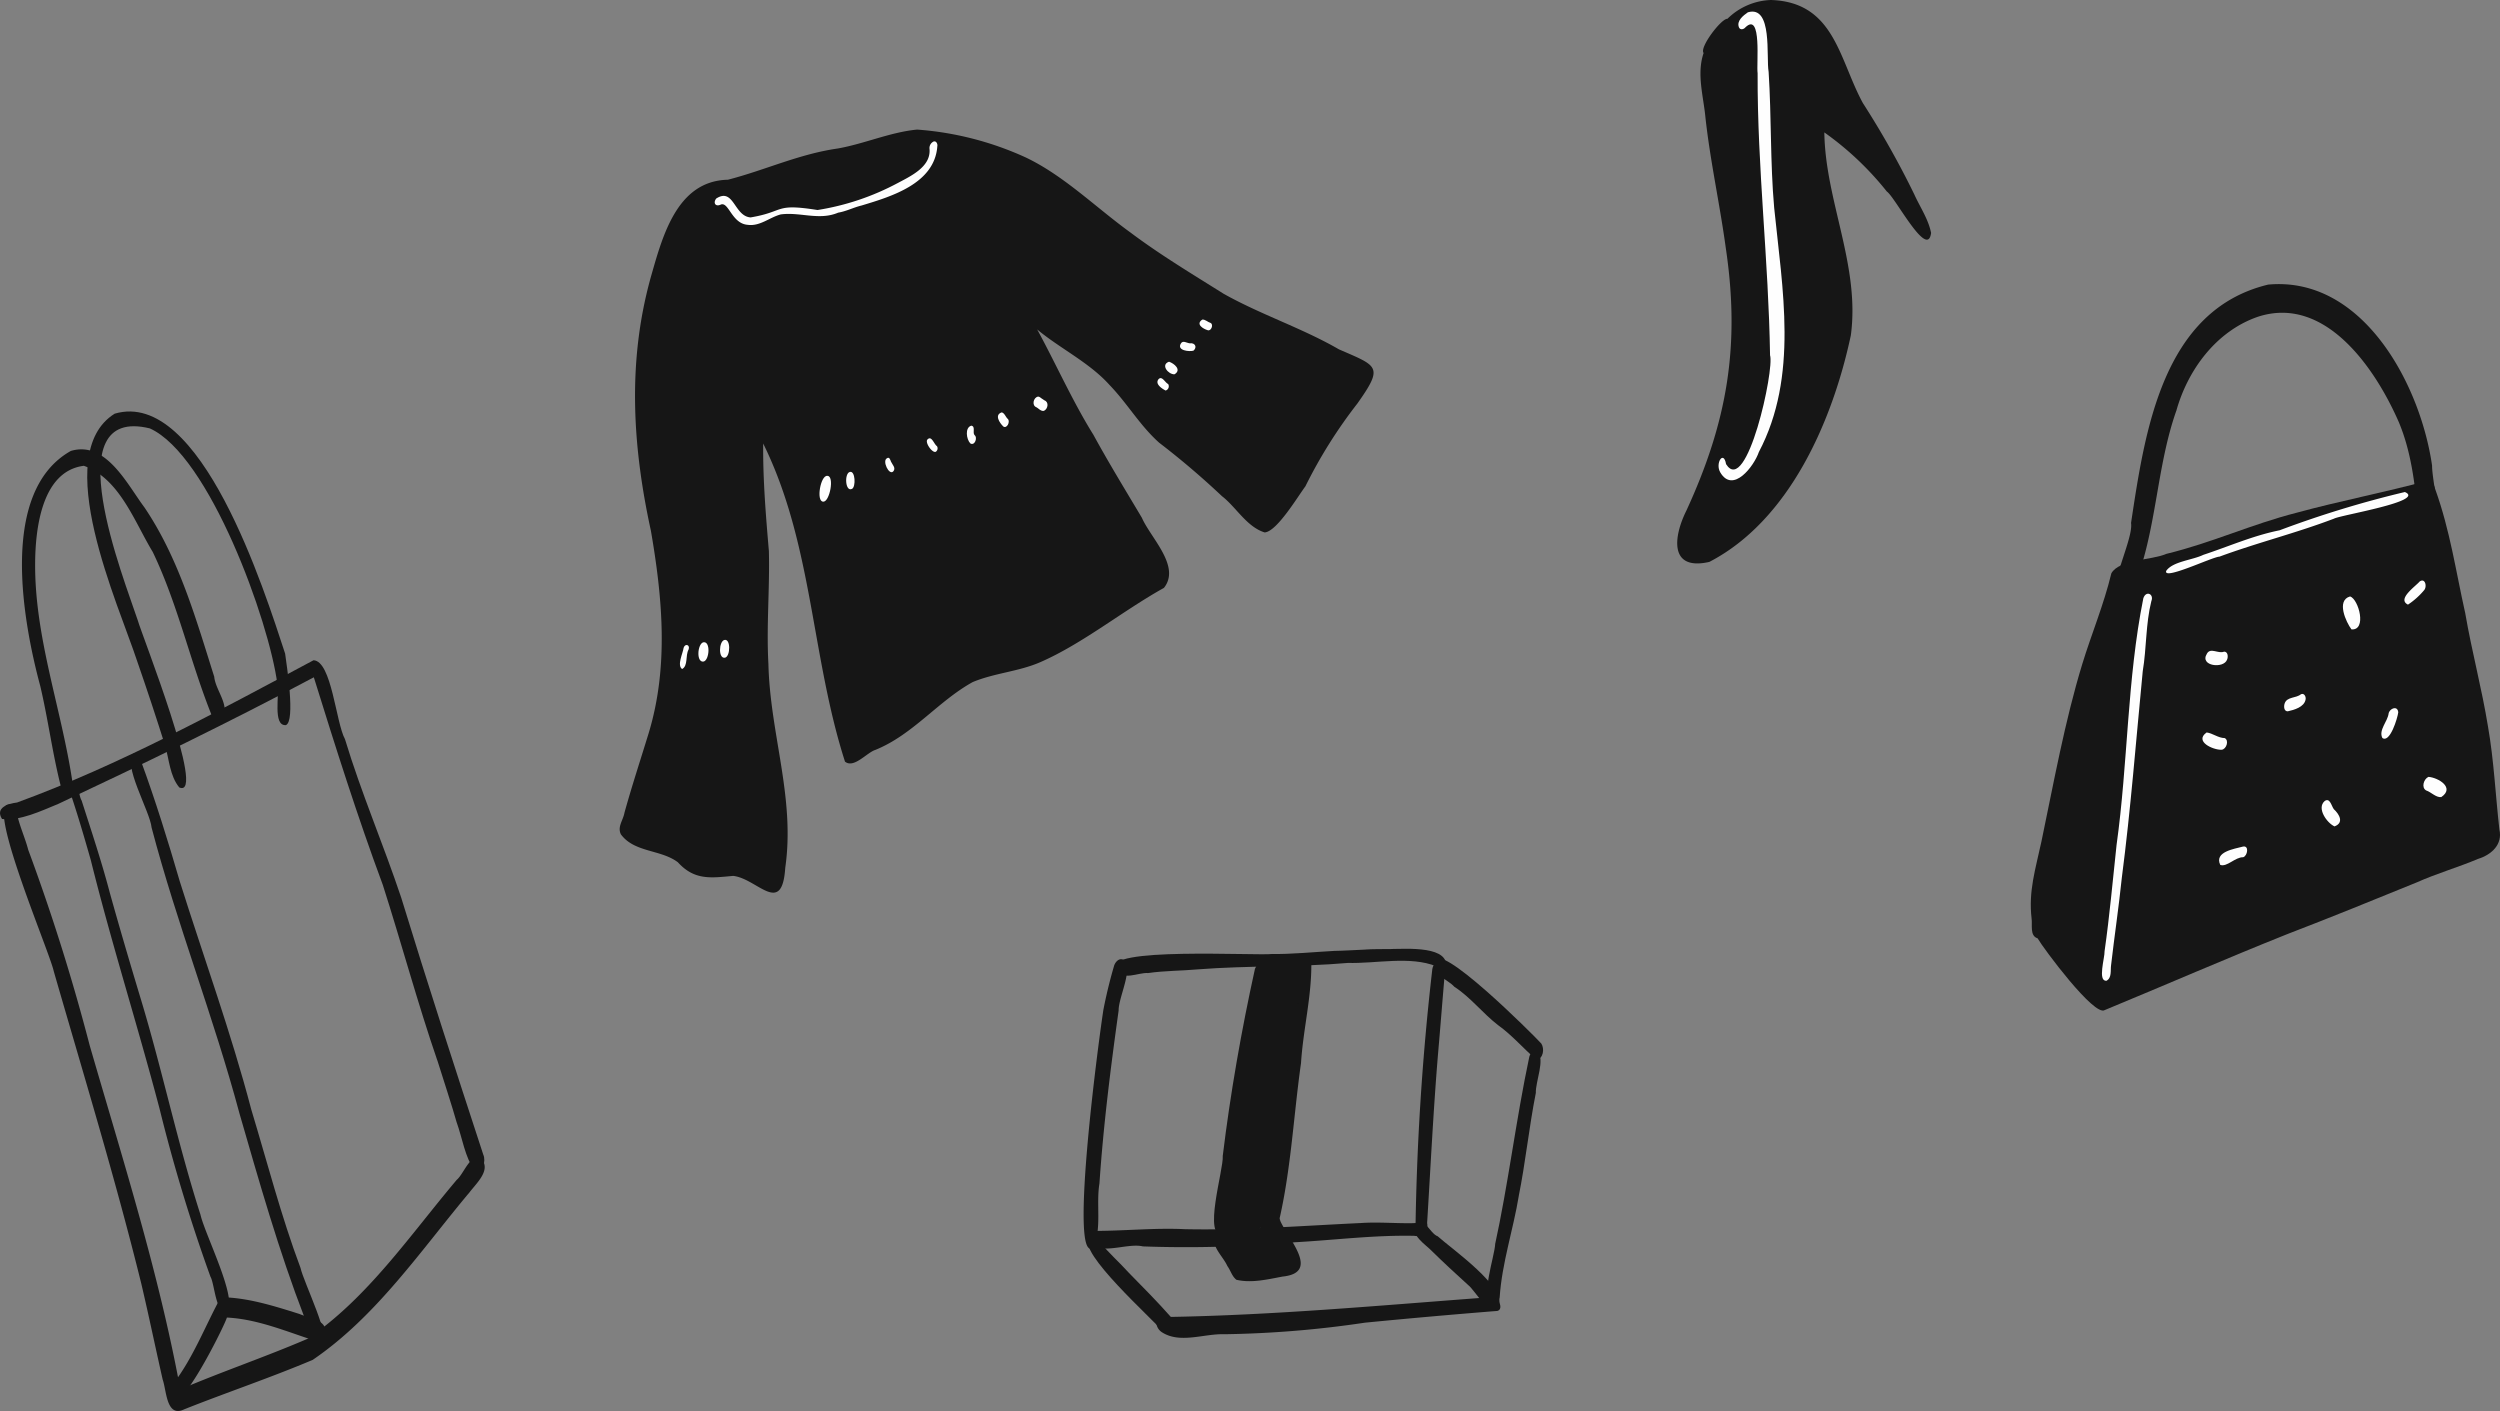 <svg id="그룹_244" data-name="그룹 244" xmlns="http://www.w3.org/2000/svg" xmlns:xlink="http://www.w3.org/1999/xlink" width="318.93" height="180" viewBox="0 0 318.93 180">
  <rect x="0" y="0" width="318.93" height="180" fill="#808080" stroke="none"/>
  <defs>
    <clipPath id="clip-path">
      <rect id="사각형_337" data-name="사각형 337" width="318.93" height="180" fill="none"/>
    </clipPath>
  </defs>
  <g id="그룹_243" data-name="그룹 243" clip-path="url(#clip-path)">
    <path id="패스_1281" data-name="패스 1281" d="M524.084,412.2c-1.732,7.869-3.134,15.865-4.111,23.88.148,1.676-2.651,10.624.1,10.042,2.2-1.081,1.483-5.412,2.145-7.584.724-6.364,1.195-12.758,2.118-19.1l-.011.121c.179-2.126.443-4.239.761-6.349,1.854-.442-.177-3.076-1-1.006" transform="translate(-363.985 -288.612)" fill="#161616"/>
    <path id="패스_1282" data-name="패스 1282" d="M540.4,408.392a2.971,2.971,0,0,1-.881.05c-.686-.014-1.129.942-.947,1.529.391.907,3.681.787,4.659.826-1.557,10.188-3.3,20.367-4.7,30.57.008-.082.016-.164.024-.245a25.2,25.2,0,0,1-.357,2.583c-.04,1.35,1.534,1.335,2.074.32,1.921-7.046,2.224-14.644,3.255-21.917.268-4.261,1.37-8.525,1.314-12.785-.264-1.289-3.071-.462-4.189-.831a.3.3,0,0,0-.247-.1" transform="translate(-377.553 -286.491)" fill="#161616"/>
    <path id="패스_1283" data-name="패스 1283" d="M532.171,410.7a2.486,2.486,0,0,0-1.746.975c-.992-.467-1.829.736-2.014,1.591-.234.885.328,1.666.253,2.556-.307,2.99-.983,5.979-1.275,8.991-.832,4.623-1.319,9.284-1.957,13.934-.041,1.816-2.007,10.363,2.014,6.471,3.234,1.564,3.283-10.188,3.731-12.233.826-5.484,1.758-10.951,2.221-16.484,1.249-.838,1.272-2.594,1.48-3.946.05-1.02-.786-1.155-1.6-1.123a1.515,1.515,0,0,0-1.107-.731" transform="translate(-368.235 -288.111)" fill="#161616"/>
    <path id="패스_1284" data-name="패스 1284" d="M526.169,519.4a2.059,2.059,0,0,0-.458,2.576,1.7,1.7,0,0,0-2.482.491,1.2,1.2,0,0,0-1.88.508c-.647-.716-1.611-2.727-2.42-1.058-.427,1.392,1.1,2.64,1.632,3.855.422.568.581,1.315,1.159,1.754,1.909.449,3.984-.053,5.888-.411,4.956-.517.535-4.953-.375-7.288.042.079.084.16.125.239-.178-.5-.64-1.094-1.189-.667" transform="translate(-363.984 -364.261)" fill="#161616"/>
    <path id="패스_1285" data-name="패스 1285" d="M467.013,410.825a61.486,61.486,0,0,0-1.448,6.067c.031-.153.061-.306.092-.459-.366,2.108-4.57,32.984-1.267,30.291,1.078-2.435.318-5.5.762-8.148.5-7.389,1.425-14.74,2.448-22.07-.024-1.7,1.943-5.4.634-6.443-.542-.335-1.071.253-1.221.761" transform="translate(-324.893 -287.597)" fill="#161616"/>
    <path id="패스_1286" data-name="패스 1286" d="M607.089,412.172a331.014,331.014,0,0,0-2.131,33.39c.692,1.409,1.72-.223,1.489-1.174.451-7.27.8-14.541,1.411-21.8.3-3.422.562-6.845.861-10.264.171-1.57-1.488-1.793-1.631-.149" transform="translate(-424.387 -288.348)" fill="#161616"/>
    <path id="패스_1287" data-name="패스 1287" d="M641.005,449.929c-1.706,8.025-2.666,16.19-4.423,24.209.026-.133.052-.265.079-.4-.084,1.8-2.04,7.035-.319,8.008.58.053.814-.665.881-1.1.286-4.41,1.736-8.661,2.449-13.015l-.035.17c.888-4.4,1.328-8.861,2.2-13.259-.056-1.419,1.22-4.323.211-5.266-.459-.282-.932.213-1.044.652" transform="translate(-445.908 -315.116)" fill="#161616"/>
    <path id="패스_1288" data-name="패스 1288" d="M604.63,521.995c-.776,1.554,1.265,2.7,2.179,3.668l-.179-.17c1.539,1.512,3.114,2.97,4.714,4.415.857.659,2.767,4.2,3.84,2.72,1.238-2.324-6.059-7.427-7.744-8.953-.942-.292-1.982-2.885-2.809-1.681" transform="translate(-424.035 -365.964)" fill="#161616"/>
    <path id="패스_1289" data-name="패스 1289" d="M613.109,410.11c-.494,1.574,1.621,2.136,2.471,3.1,2.1,1.361,3.609,3.384,5.59,4.906,1.777,1.263,3.265,3.022,4.868,4.385.914-.063,1.072-1.409.639-2.044-1-1.1-13.429-13.537-13.569-10.347m10.57,7.352.076.072-.076-.072" transform="translate(-430.053 -287.332)" fill="#161616"/>
    <path id="패스_1290" data-name="패스 1290" d="M465.068,528.255c-1.485,1.793,7.993,10.2,9.545,12.03,1.024.423,1.423-1.355.883-1.983-1.707-1.929-3.525-3.769-5.333-5.605-1.2-1.327-2.559-2.526-3.693-3.912-.254-.6-.894-1.393-1.4-.53" transform="translate(-326.142 -370.312)" fill="#161616"/>
    <path id="패스_1291" data-name="패스 1291" d="M535.861,554.372c-13.4,1.005-26.738,2.227-40.179,2.452-1.669-1.113-2.037,1.22-.752,1.977,2.314,1.456,5.349.135,7.929.227a133.988,133.988,0,0,0,17.92-1.473q8.443-.826,16.9-1.5c.613-.164.383-1,.064-1.347-.455-.666-1.213-.427-1.879-.334" transform="translate(-346.659 -388.817)" fill="#161616"/>
    <path id="패스_1292" data-name="패스 1292" d="M499.39,522.6c-7.521.349-15.054.95-22.586.789-3.958-.187-7.924.247-11.856.219a.651.651,0,0,0-.686.907c1.211,2.587,4.972.547,7.2,1.072a155,155,0,0,0,19.356-.521l-.088,0c5.118-.275,10.209-.94,15.346-.827,1.885.317,1.366-1.774-.1-1.618h0c-2.2.047-4.392-.158-6.59-.024m-17.963.809-.239.007.239-.007m-1.33.032-.281.008.281-.008m21.061.872-.133,0,.133,0m-.135,0-.1,0,.1,0m-10.466.757.173-.005-.173.005m8.805-2.474h0m.036,0,.2-.006-.2.006" transform="translate(-325.658 -366.581)" fill="#161616"/>
    <path id="패스_1293" data-name="패스 1293" d="M511.836,405.552c-1.145.018-2.287-.014-3.43.07l.212-.006c-1.4.055-2.8.157-4.21.176l.208-.006c-2.714.145-5.418.435-8.14.4l.214-.007c-1.951.257-22.089-.949-19.909,1.953.809,1.563,2.7.391,4.041.482,2.121-.306,4.261-.279,6.392-.473,6.362-.492,12.752-.261,19.115-.819l-.09,0c3.682.109,7.955-.921,11.356.431.254.294.806.671,1.186.352.741-3.029-5.052-2.566-6.944-2.559m-26.71.73-.066,0,.066,0m19.427-.5.209-.006-.209.006" transform="translate(-334.352 -284.48)" fill="#161616"/>
    <path id="패스_1294" data-name="패스 1294" d="M40.007,282.179c-12.295,6.55-24.744,13.366-37.826,18.151-1.134.139-2.831.656-1.923,2.1,2.281.281,4.993-1.028,7.178-1.922,10.982-5.158,21.891-10.455,32.6-16.152,2.757,8.869,5.561,17.756,8.8,26.485,2.389,7.459,4.421,15.028,6.968,22.438q-.021-.075-.042-.15c.875,2.8,1.809,5.58,2.611,8.4-.036-.126-.071-.253-.107-.379.719,2.022,1.044,4.4,2.275,6.145,1.086.419,1.475-1.28,1.115-2.033-3.574-10.908-7.111-21.836-10.479-32.814-2.267-6.777-5.1-13.356-7.168-20.2-1.162-2.113-1.687-9.95-4.01-10.066m.149,2.108.018.007-.019-.006h0" transform="translate(0 -197.953)" fill="#161616"/>
    <path id="패스_1295" data-name="패스 1295" d="M2.189,343.738c-2.671.225,5.269,18.734,5.819,21.258,3.824,13.264,7.867,26.48,11.175,39.887.958,4.061,1.8,8.149,2.725,12.217.507,1.432.453,4.886,2.752,3.785,5.435-2.162,11.014-4.031,16.387-6.307,8.114-5.52,13.795-13.968,20.035-21.411-.074.1-.15.2-.225.306.886-1.309,3.233-3.17,1.521-4.715-1.321-.3-2.046,2.05-2.931,2.831l.038-.052c-5.97,7.05-11.377,15.11-19.093,20.351-5.343,2.3-10.88,4.174-16.237,6.456C21.411,403.434,16.8,389,12.595,374.466a260.72,260.72,0,0,0-7.843-24.958c-.426-1.64-1.19-3.189-1.483-4.856-.067-.515-.513-1.166-1.079-.914m15.118,46.946.042.145-.042-.145" transform="translate(-1.152 -241.098)" fill="#161616"/>
    <path id="패스_1296" data-name="패스 1296" d="M56.312,321.884c-1.6,1.258,2.05,7.382,2.248,9.478,3.241,12.314,7.923,24.181,11.214,36.479l-.019-.066c2.539,8.775,5.021,17.557,8.31,26.089.6.949.846,4.578,2.337,3.772,1.228-.9-2.459-8.295-2.843-10.1-2.478-6.614-4.235-13.444-6.28-20.2-2.583-9.842-6.07-19.4-9.121-29.1-1.506-5.175-3.1-10.324-4.958-15.382-.1-.458-.287-1.181-.889-.976m3.943,15.4.048.172c-.016-.057-.032-.114-.048-.172m.052.184.036.128-.036-.128m10.981,29.906c.023.081.046.162.069.243l-.069-.243" transform="translate(-39.22 -225.782)" fill="#161616"/>
    <path id="패스_1297" data-name="패스 1297" d="M29.756,334.393a1,1,0,0,0-.16,1.024c.993,2.917,1.855,5.878,2.7,8.84,2.649,10.655,5.985,21.117,8.776,31.732a213.4,213.4,0,0,0,6.492,21.42c.546.924.695,5.127,2.166,4.181,1.194-1.55-2.921-9.735-3.436-12.079-2.935-9.133-4.886-18.539-7.674-27.714l.012.041c-1.376-4.565-2.723-9.137-4-13.732l.074.259c-1.04-3.948-2.336-7.82-3.58-11.707-.4-.6-.377-2.722-1.376-2.264m8.911,27.561.039.137-.039-.137m-.306,4.134.033.115-.033-.115m9.379,31.94.053.184c-.018-.062-.035-.123-.053-.184" transform="translate(-20.714 -234.536)" fill="#161616"/>
    <path id="패스_1298" data-name="패스 1298" d="M80.132,554.457c-1.942,3.535-3.473,7.618-6.009,10.953-.749,7.112,6.411-7.091,6.783-8.367,3.952.2,7.644,1.808,11.373,3l-.266-.08a.944.944,0,0,0,1.379-.7c.561-1.926-1.971-2.112-3.217-2.673-3.248-1.022-6.654-2.113-10.043-2.138" transform="translate(-51.96 -388.96)" fill="#161616"/>
    <path id="패스_1299" data-name="패스 1299" d="M15.622,192.257c-9.141,5.139-6.169,21.565-3.9,30,.991,4.2,1.539,8.491,2.592,12.665.293,1.562,1.807.533,1.477-.649-1.406-9.24-4.787-18.262-4.724-27.666.022-4.4.837-11.772,6.214-12.453,4.564,1.631,6.437,7.117,8.786,10.986,3.23,6.723,4.8,14.112,7.585,21a.727.727,0,0,0,1.217.354c1.209-1.659-.809-3.666-.959-5.458l.056.194c-2.363-7.47-4.523-15.2-8.947-21.757-2.231-2.976-4.908-8.54-9.392-7.218" transform="translate(-6.584 -134.731)" fill="#161616"/>
    <path id="패스_1300" data-name="패스 1300" d="M40.777,176.149c-8.319,5.2.5,24.321,2.891,31.623q1.845,5.311,3.531,10.674c.534,1.781.609,3.919,1.822,5.381,3.554,1.548-4.807-19.528-5.294-21.315-1.757-5.329-10.633-27.457,1.535-24.489,7.568,3.391,15.231,24.561,16.279,32.645.309,1.194-.644,5.359,1.085,5.208,1.236-.5.088-7.7-.1-9.12-2.62-7.975-10.744-33.864-21.752-30.608m11.291,8.983.084.141-.084-.141m11.01,28.222c0-.026,0-.052,0-.079,0,.082.009.163.013.244,0-.055-.006-.11-.009-.165m.019.355-.007-.138c0,.073.008.145.012.218,0-.027,0-.053-.005-.081" transform="translate(-26.151 -123.373)" fill="#161616"/>
    <path id="패스_1301" data-name="패스 1301" d="M918.654,205.387c-5.492,1.5-11.238,2.59-16.741,4.093-5.918,1.512-10.687,3.8-16.669,5.262-1.932.835-5.986.682-7.01,2.48-.965,4.007-2.52,7.689-3.715,11.592-2.219,7.267-3.635,15.122-5.2,22.6-.777,3.626-1.662,6.3-1.263,9.827.128.835-.256,2.226.768,2.543.746,1.3,7.261,10.057,8.568,9.154,7.773-3.211,15.457-6.564,23.269-9.683,5.55-2.129,11.044-4.367,16.548-6.611,2.543-1.137,5.254-1.913,7.828-3,1.69-.525,3.141-1.837,2.7-3.744-.495-4.353-.7-8.834-1.451-13.118-.787-4.869-2.078-9.624-2.907-14.484-1.214-5.4-1.914-10.5-3.844-15.86-.112-.451-.345-1.06-.878-1.047" transform="translate(-608.885 -144.081)" fill="#161616"/>
    <path id="패스_1302" data-name="패스 1302" d="M923.232,121.486c-13.531,3.256-15.732,18.752-17.5,30.41.383,2.417-4.341,10.675-.876,10.842a2.172,2.172,0,0,0,1.147-2.42c3.033-7.288,2.9-15.439,5.543-22.848l-.058.19c1.456-5.281,5.106-10.226,10.409-12.063,8.6-2.823,15,6.585,17.983,13.41,1.574,3.736,2.051,7.786,2.429,11.789.426,1.491-.529,5.485,1.588,5.558,2.436-.792.222-9.458.237-11.779q.024.173.047.346c-1.377-10.418-8.766-24.543-20.945-23.434m-3.055,4.822-.11.057.11-.057m-14.148,33.878-.017.056q.008-.028.017-.056" transform="translate(-633.87 -85.181)" fill="#161616"/>
    <path id="패스_1303" data-name="패스 1303" d="M903.643,254.348c-2.075,10.348-1.955,21.012-3.412,31.458-.492,4.522-.887,9.056-1.531,13.562.035.833-.912,3.834.234,3.771.713-.365.5-1.324.595-1.985.43-3.727.986-7.441,1.373-11.173,1.138-8.758,1.814-17.558,2.668-26.341.495-2.956.369-6.013,1.093-8.92.385-.932-.687-1.414-1.02-.373" transform="translate(-630.216 -178.017)" fill="#fefefe"/>
    <path id="패스_1304" data-name="패스 1304" d="M956.23,210.3a133.081,133.081,0,0,0-15.987,4.884c-3.361.672-6.485,2.06-9.725,3.13-1.375.673-3.907.838-4.733,2.047-.413,1.259,5.922-1.8,6.794-1.818,4.827-1.783,9.8-3.011,14.615-4.848.846-.464,11.781-2.222,9.036-3.395" transform="translate(-649.438 -147.531)" fill="#fefefe"/>
    <path id="패스_1305" data-name="패스 1305" d="M942.771,278.536c-.975,1.571,2.179,1.956,2.587.724.145-.341.105-.992-.379-1-.759.321-1.743-.587-2.208.271" transform="translate(-661.237 -195.13)" fill="#fefefe"/>
    <path id="패스_1306" data-name="패스 1306" d="M941.845,313.052c-1.607,1.132.8,2.243,1.912,2.207.607-.059.983-1.183.4-1.489-.843-.009-1.556-.632-2.31-.718" transform="translate(-660.341 -219.61)" fill="#fefefe"/>
    <path id="패스_1307" data-name="패스 1307" d="M978.391,296.6c-.64.537-1.781.3-2.086,1.17-.124.342-.125,1.016.388,1.016.831-.182,2.1-.544,2.278-1.5.081-.343-.164-.868-.579-.685" transform="translate(-684.844 -208.04)" fill="#fefefe"/>
    <path id="패스_1308" data-name="패스 1308" d="M992.652,342.094c-1.059.915.29,2.8,1.253,3.235,1.247-.464.62-1.545-.088-2.2-.305-.4-.483-1.507-1.164-1.038" transform="translate(-696.088 -239.904)" fill="#fefefe"/>
    <path id="패스_1309" data-name="패스 1309" d="M951.485,361.793c-1.115.3-3.694.658-2.9,2.337.844.314,1.9-1,2.923-.979.563-.177.789-1.527-.025-1.358" transform="translate(-665.342 -253.793)" fill="#fefefe"/>
    <path id="패스_1310" data-name="패스 1310" d="M1018.72,303.339c-.125,1.039-1.312,2.132-.8,3.136.969.687,1.946-2.57,2.027-3.272-.074-.9-1.084-.521-1.229.136" transform="translate(-713.997 -212.329)" fill="#fefefe"/>
    <path id="패스_1311" data-name="패스 1311" d="M1002.275,254.9c-1.8.5-.526,3.274.174,4.208,1.987.143.924-3.836-.174-4.208" transform="translate(-702.465 -178.813)" fill="#fefefe"/>
    <path id="패스_1312" data-name="패스 1312" d="M1029.591,248.244c-.547.636-2.927,2.257-1.492,2.952a9.635,9.635,0,0,0,2.081-1.868c.361-.455.122-1.567-.589-1.084m.412,1.3-.038.037.038-.037m-.084.079h0l-.057.053.056-.052" transform="translate(-720.908 -174.063)" fill="#fefefe"/>
    <path id="패스_1313" data-name="패스 1313" d="M1036.4,332.033c-.594.254-.951,1.354-.3,1.729.649.214,1.247.922,1.929.852,1.786-1.2-.383-2.486-1.625-2.581" transform="translate(-726.595 -232.926)" fill="#fefefe"/>
    <path id="패스_1314" data-name="패스 1314" d="M728.8,0a8.292,8.292,0,0,0-5.553,2.4c-.767-.062-3.612,3.666-3.037,4.361-.916,2.665-.013,5.554.236,8.267.615,5.573,1.836,11.058,2.592,16.609,1.852,12.447.212,22.129-5.033,33.518-1.628,3.266-2.244,7.714,2.938,6.528C731.2,66.364,736.691,53.6,738.991,42.781c1.2-8.892-3.261-17.171-3.381-25.889a38.926,38.926,0,0,1,7.978,7.546c1.028.663,5.191,8.73,5.64,5.283-.324-1.722-1.41-3.3-2.132-4.9a112.575,112.575,0,0,0-6.562-11.659C737.475,7.567,736.922.267,728.8,0" transform="translate(-502.876)" fill="#161616"/>
    <path id="패스_1315" data-name="패스 1315" d="M738.245,5.051c-.584.405-1.444,1.073-1.15,1.883.141.413.618.312.835.037,2.136-2.06,1.385,4.755,1.56,5.851-.046,12.027,1.409,23.97,1.586,35.978.585,1.789-2.975,18.087-5.612,13.889-.313-1.835-1.422-.1-.737,1.057,1.616,2.742,4.306-.787,4.922-2.6h0c5.085-9.663,3-20.791,1.952-31.171-.51-5.76-.337-11.555-.706-17.325-.337-1.9.542-8.538-2.649-7.6m.288,1.361-.05.011.05-.011m-.047.035-.067.037c.022-.013.044-.026.067-.037" transform="translate(-515.267 -3.48)" fill="#fefefe"/>
    <path id="패스_1316" data-name="패스 1316" d="M302.8,55.383c-3.414.323-6.765,1.828-10.152,2.418.05,0,.1-.013.149-.021-5.008.691-9.409,2.789-14.135,4-6.68.153-8.432,7.575-9.953,12.849l.044-.138c-2.924,10.712-2.237,21.393.08,32.039,0-.03-.008-.059-.013-.088,1.5,8.653,2.311,17.449-.263,25.938-1.037,3.386-2.147,6.753-3.092,10.166-.175.978-.917,1.759-.458,2.736,1.714,2.349,5.115,1.925,7.282,3.579,2.122,2.334,4.236,1.987,7.046,1.731,3.083.338,6.237,5.237,6.646-1.038,1.286-8.888-1.931-17.057-2.149-25.977-.267-4.905.176-9.408.062-14.4-.389-4.587-.773-9.129-.728-13.744,6.33,12.828,6.106,27.093,10.436,40.582,1.129.918,2.8-1.17,3.884-1.5,4.789-1.945,7.976-6.193,12.4-8.645,2.788-1.166,5.861-1.335,8.635-2.545,5.426-2.371,10.551-6.577,15.771-9.475,2.179-2.747-1.7-6.372-2.816-8.944-2.113-3.553-4.254-7.043-6.232-10.673l.027.053c-2.628-4.214-4.823-9.145-7.152-13.406,2.863,2.4,6.655,4.213,9.229,7.083,2.291,2.371,3.833,5.12,6.316,7.353a103.069,103.069,0,0,1,8.036,6.84c1.788,1.375,3.14,3.9,5.436,4.619,1.563-.087,4.287-4.678,5.2-5.88a61.78,61.78,0,0,1,6.623-10.554c3.394-4.784,2.626-4.755-2.346-6.923-4.7-2.718-9.988-4.432-14.727-7.1-3.993-2.509-8.093-4.97-11.83-7.777-4.438-3.2-8.547-7.312-13.441-9.623A40.3,40.3,0,0,0,302.8,55.383" transform="translate(-185.804 -38.852)" fill="#161616"/>
    <path id="패스_1317" data-name="패스 1317" d="M333.358,60.47a.924.924,0,0,0-.487.918c.216,2.313-2.449,3.5-4.164,4.423l.113-.063a32.321,32.321,0,0,1-10.236,3.443c-5.573-.883-4.07.188-8.536.945-2.119-.148-2.127-3.861-4.386-2.41-.439.574-.082,1.1.6.764,1-.368,1.384,2.445,3.424,2.591,1.555.214,2.78-.952,4.2-1.327,2.458-.34,4.911.813,7.342-.23l-.055.011c1.053-.163,2-.671,3.028-.918h0c3.852-1.161,9.323-2.808,9.665-7.552.067-.3-.139-.749-.505-.6m-.526,1.834-.013.053.013-.053m-4.6,3.777-.066.038.066-.038m-4.086,2.548-.035.008.035-.008" transform="translate(-214.291 -42.399)" fill="#fefefe"/>
    <path id="패스_1318" data-name="패스 1318" d="M291.075,276.041c-.1.726-.871,2.229-.191,2.7.784-.411.4-1.741.82-2.476.24-.6-.432-.849-.629-.229" transform="translate(-203.865 -193.393)" fill="#fefefe"/>
    <path id="패스_1319" data-name="패스 1319" d="M299.109,274.495c-.744.227-.911,2.637.064,2.452.741-.213.9-2.66-.064-2.452" transform="translate(-209.399 -192.553)" fill="#fefefe"/>
    <path id="패스_1320" data-name="패스 1320" d="M308.29,273.49c-.7.2-.788,2.438.091,2.259.7-.155.746-2.484-.091-2.259" transform="translate(-215.888 -191.847)" fill="#fefefe"/>
    <path id="패스_1321" data-name="패스 1321" d="M494.842,161.734c-.528.607.409,1.216.885,1.464a.56.56,0,0,0,.322-.834c-.389-.174-.766-1.064-1.207-.63" transform="translate(-347.029 -113.376)" fill="#fefefe"/>
    <path id="패스_1322" data-name="패스 1322" d="M498.477,154.593c-1.125.39-.083,1.645.7,1.606.949-.57-.039-1.385-.7-1.606" transform="translate(-349.342 -108.449)" fill="#fefefe"/>
    <path id="패스_1323" data-name="패스 1323" d="M504.428,146.314c-.52.884,1.068,1.051,1.615.9.517-.443.194-1.036-.455-.939-.392-.026-.909-.441-1.161.044" transform="translate(-353.791 -102.477)" fill="#fefefe"/>
    <path id="패스_1324" data-name="패스 1324" d="M513.025,136.583c-.881.583.082,1.177.716,1.364.432.107.745-.734.343-.937-.358-.1-.687-.467-1.058-.427" transform="translate(-359.646 -95.813)" fill="#fefefe"/>
    <path id="패스_1325" data-name="패스 1325" d="M351.241,203.376c-.864-.084-1.451,3.283-.524,3.29.827.081,1.479-3.316.524-3.29" transform="translate(-245.703 -142.67)" fill="#fefefe"/>
    <path id="패스_1326" data-name="패스 1326" d="M362.118,201.674c-.731.185-.582,2.623.287,2.154.495-.26.416-2.353-.287-2.154" transform="translate(-253.703 -141.468)" fill="#fefefe"/>
    <path id="패스_1327" data-name="패스 1327" d="M378.557,195.719c-.621.323.265,2.2.8,1.685.4-.433-.093-.856-.276-1.257-.094-.232-.2-.662-.526-.428" transform="translate(-265.414 -137.252)" fill="#fefefe"/>
    <path id="패스_1328" data-name="패스 1328" d="M396.268,187.445c-.531.34.717,2.04,1.09,1.543a.524.524,0,0,0,.07-.645c-.371-.239-.668-1.334-1.16-.9" transform="translate(-277.897 -131.424)" fill="#fefefe"/>
    <path id="패스_1329" data-name="패스 1329" d="M413.786,181.931c-.834.263-.614,1.742-.118,2.259.559.36.984-.74.527-1.071-.259-.342.166-1.108-.409-1.189" transform="translate(-289.885 -127.627)" fill="#fefefe"/>
    <path id="패스_1330" data-name="패스 1330" d="M426.994,176.248c-.959.317-.278,1.325.188,1.79.467.353.926-.6.6-.941-.29-.241-.413-.76-.786-.849" transform="translate(-299.202 -123.641)" fill="#fefefe"/>
    <path id="패스_1331" data-name="패스 1331" d="M442.316,169.5c-.6.093-.847,1.125-.22,1.365l-.12-.08c.348.164.675.622,1.078.535.514-.234.673-1.116.072-1.34l.119.081-.3-.2.008.005-.12-.081.034.022c-.187-.094-.335-.3-.552-.31m.623.357.008.005-.078-.053.07.047" transform="translate(-309.88 -118.906)" fill="#fefefe"/>
  </g>
</svg>
